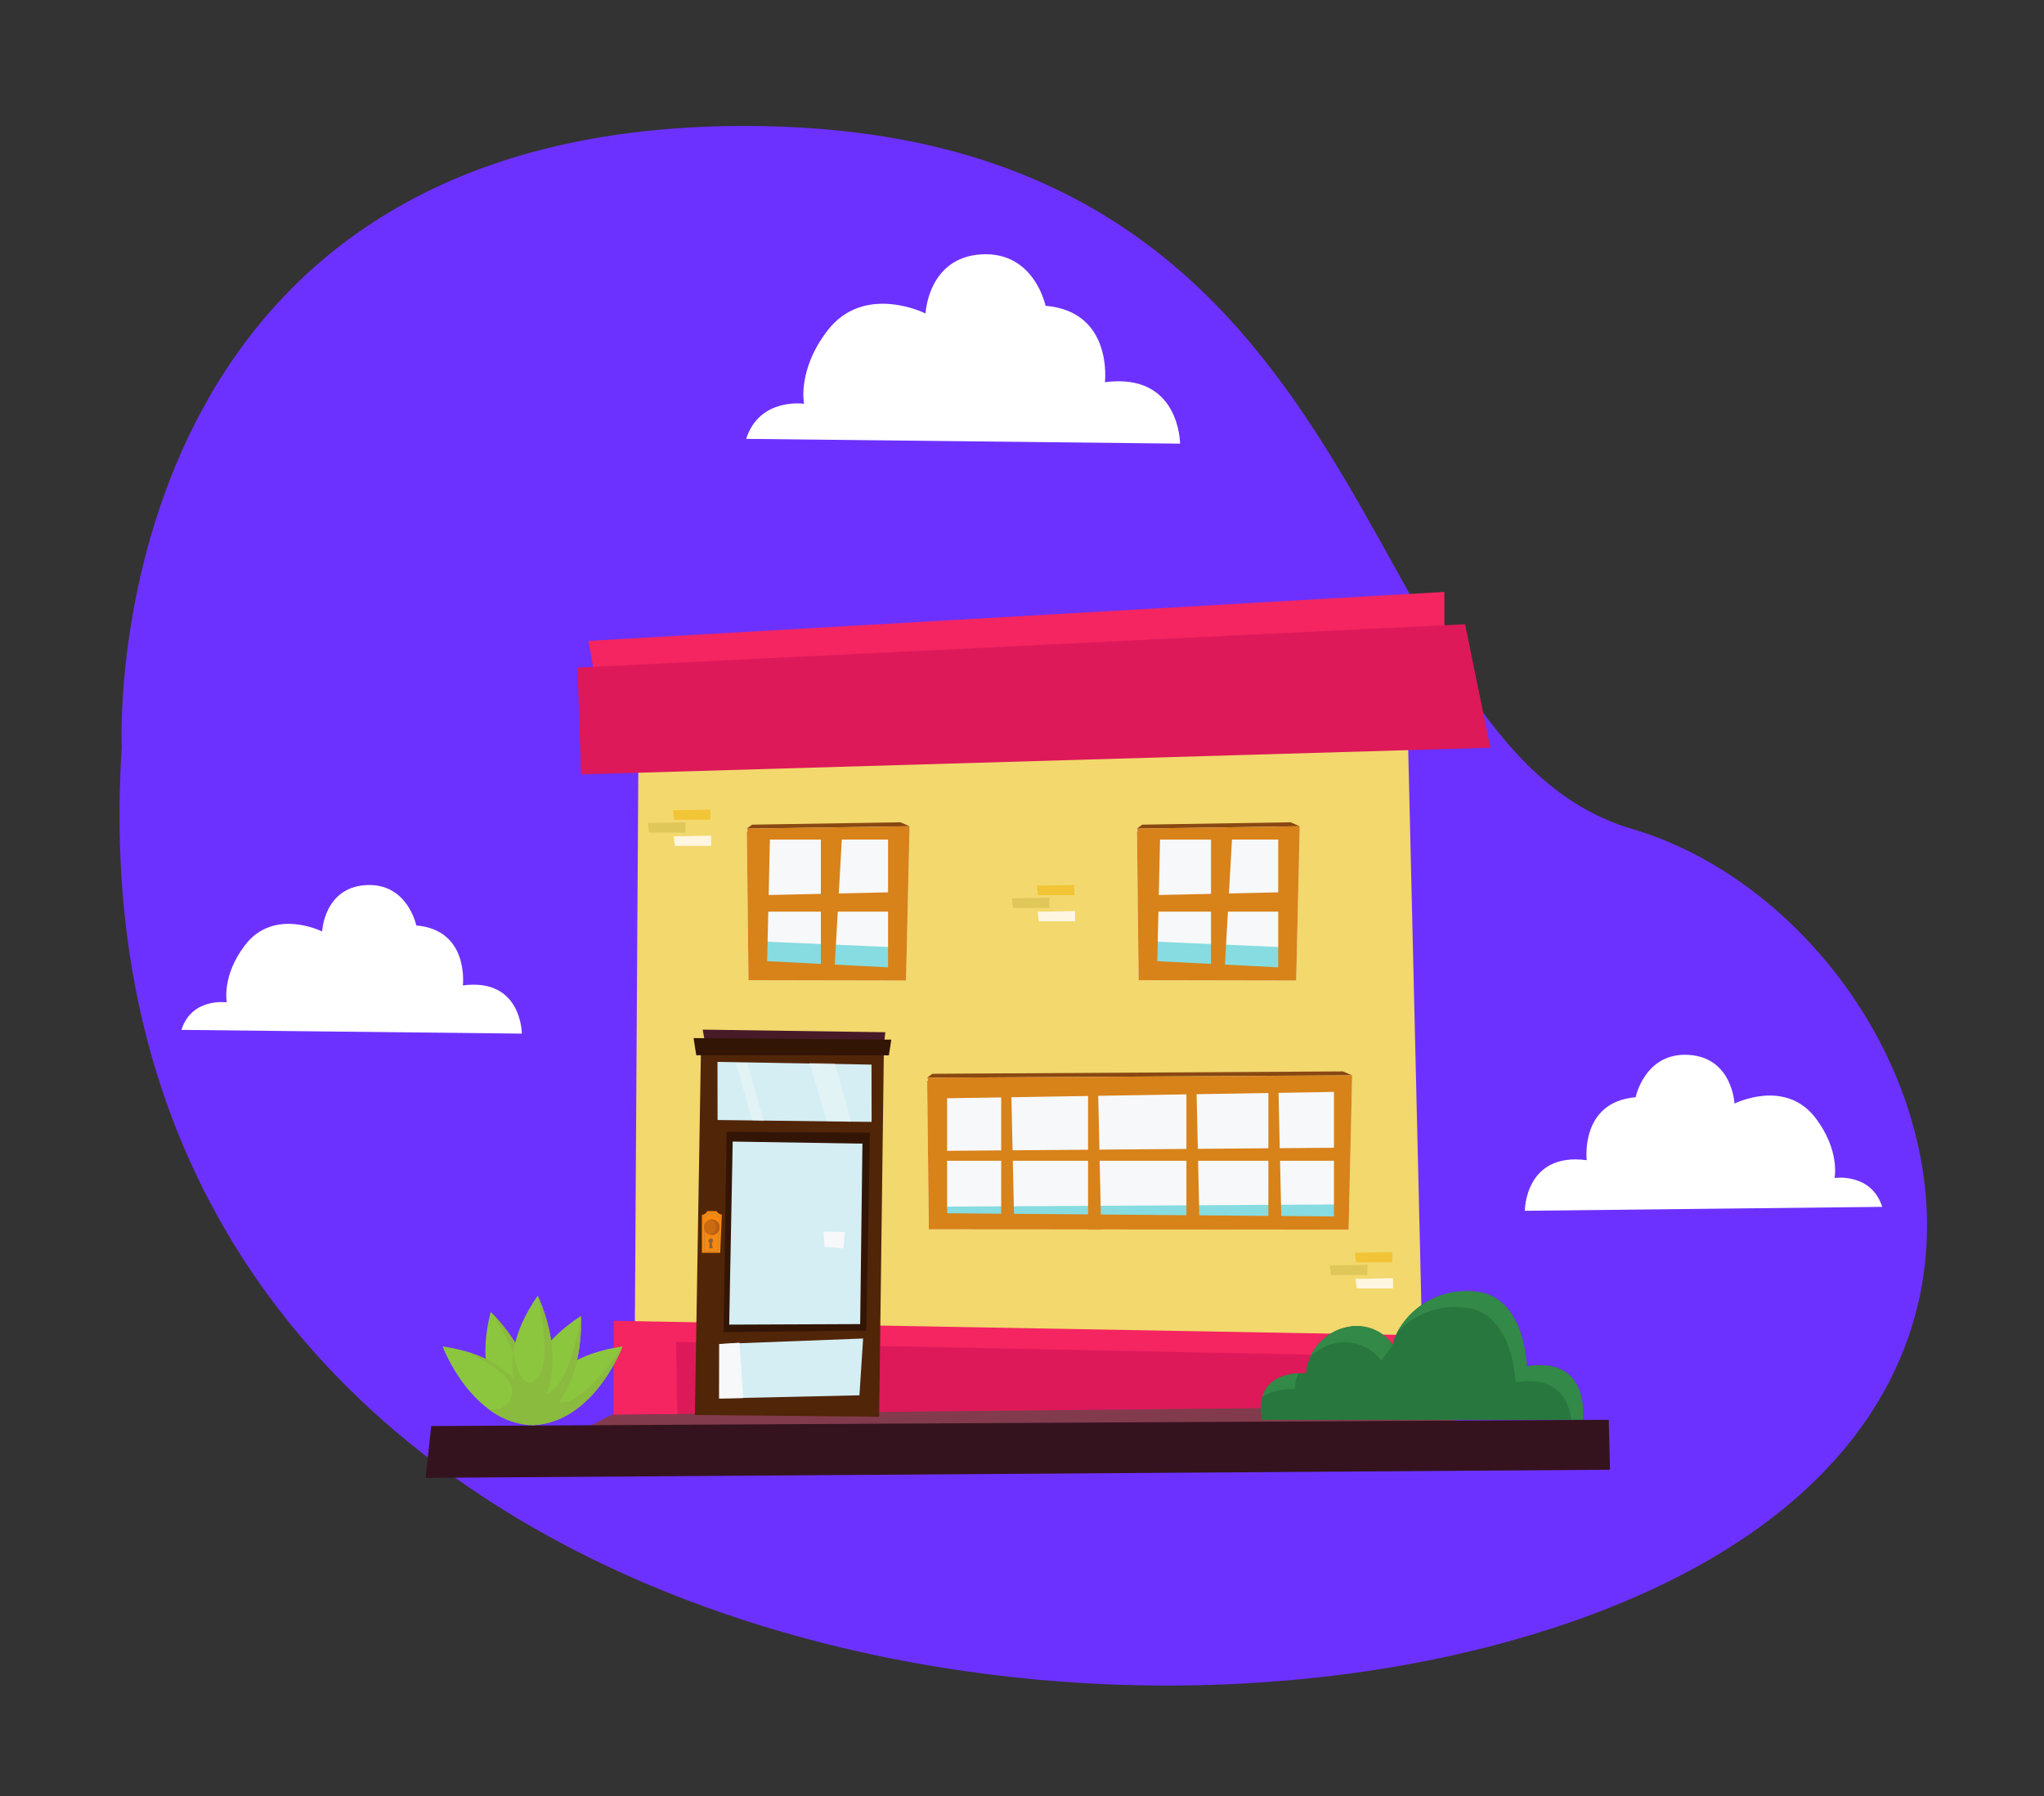 <svg xmlns="http://www.w3.org/2000/svg" width="264" height="232" viewBox="0 0 264 232">
  <rect x="0" y="0" width="264" height="232" fill="#333333" stroke="none"/>
  <g id="Grupo_3995" data-name="Grupo 3995" transform="translate(-48 -120)">
    <rect id="Rectángulo_2130" data-name="Rectángulo 2130" width="264" height="232" transform="translate(48 120)" fill="none"/>
    <g id="Grupo_4008" data-name="Grupo 4008" transform="translate(-74.833 -1196.612)">
      <path id="Trazado_8834" data-name="Trazado 8834" d="M138.553,1413.2s-3.85-80.318,80.442-80.318,77.148,79.789,114.633,90.809,64.832,75.472-5.434,101.566S131.5,1523.446,138.553,1413.2Z" fill="#6d31ff"/>
      <rect id="Rectángulo_2122" data-name="Rectángulo 2122" width="240" height="206" transform="translate(134.833 1330.612)" fill="none"/>
      <g id="Grupo_3930" data-name="Grupo 3930">
        <g id="Grupo_3929" data-name="Grupo 3929">
          <g id="Grupo_3928" data-name="Grupo 3928">
            <path id="Trazado_8835" data-name="Trazado 8835" d="M198.84,1399.4l1.365,7.686,109.184-5.961v-8.049Z" fill="#f42561"/>
            <path id="Trazado_8836" data-name="Trazado 8836" d="M205.3,1412.333l-.553,89,102.078,1.111-2.227-93.966Z" fill="#f2d86d"/>
            <path id="Trazado_8837" data-name="Trazado 8837" d="M202.114,1487.233l106.593,1.909-.261,12.963-106.362-1.2Z" fill="#f42561"/>
            <path id="Trazado_8838" data-name="Trazado 8838" d="M210.381,1502.246l-.224-12.283,85.059,1.711.621,8.48Z" fill="#dd195a"/>
            <path id="Trazado_8839" data-name="Trazado 8839" d="M312.063,1501.278H198.158l3.7-1.921,106.539-1.078Z" fill="#823b4d"/>
            <g id="Grupo_3908" data-name="Grupo 3908">
              <path id="Trazado_8840" data-name="Trazado 8840" d="M213.37,1452.078l-.789,47.324,23.8.221.613-47.5Z" fill="#512508"/>
              <path id="Trazado_8841" data-name="Trazado 8841" d="M216.676,1462.822l18.516.1-.471,25.564-18.429.209Z" fill="#331506"/>
              <path id="Trazado_8842" data-name="Trazado 8842" d="M217.468,1464.077l-.453,23.646,16.917-.068.29-23.309Z" fill="#d4eef4"/>
              <path id="Trazado_8843" data-name="Trazado 8843" d="M229.2,1475.7l2.774.056-.206,2.118-2.444-.212Z" fill="#f7f8f9"/>
              <path id="Trazado_8844" data-name="Trazado 8844" d="M215.734,1490.228l-.01,7.032,18.114-.406.474-7.336Z" fill="#d4eef4"/>
              <path id="Trazado_8845" data-name="Trazado 8845" d="M215.734,1490.228l2.615-.165.477,7.151-3.1.047Z" fill="#f7f8f9"/>
              <path id="Trazado_8846" data-name="Trazado 8846" d="M235.408,1461.536l-.013-7.4-19.892-.35.011,7.507Z" fill="#d4eef4"/>
              <path id="Trazado_8847" data-name="Trazado 8847" d="M230.673,1453.989l-3.283-.066,2.238,7.5,3.133.1Z" fill="#f7f8f9" opacity="0.39"/>
              <path id="Trazado_8848" data-name="Trazado 8848" d="M219.376,1453.9l-1.512.026,2.138,7.4,1.461.1Z" fill="#f7f8f9" opacity="0.39"/>
              <path id="Trazado_8849" data-name="Trazado 8849" d="M213.872,1451.259l-.272-1.64,23.582.334-.189,1.64Z" fill="#471a27"/>
              <path id="Trazado_8850" data-name="Trazado 8850" d="M212.415,1450.711l25.541.2-.321,2.032-24.873-.016Z" fill="#331506"/>
              <path id="Trazado_8851" data-name="Trazado 8851" d="M213.489,1473.546l0,4.905,2.367,0,.21-4.937a.908.908,0,0,1-.681-.449h-1.223A.76.76,0,0,1,213.489,1473.546Z" fill="#f7890f"/>
              <path id="Trazado_8852" data-name="Trazado 8852" d="M215.289,1473.355h-1.014s.069.364-.546.432l.11,4.442h1.674l.29-4.408A.445.445,0,0,1,215.289,1473.355Z" fill="none" stroke="#ba8149" stroke-miterlimit="10" stroke-width="0.068"/>
              <path id="Trazado_8853" data-name="Trazado 8853" d="M214.431,1477.864h.467l-.125-.695a.387.387,0,0,0,.126-.405c-.068-.262-.347-.256-.512,0a.243.243,0,0,0,.1.376Z" fill="#936134"/>
              <g id="Grupo_3907" data-name="Grupo 3907">
                <circle id="Elipse_574" data-name="Elipse 574" cx="1.015" cy="1.015" r="1.015" transform="translate(213.746 1474.129)" fill="#cc6a11"/>
                <path id="Trazado_8854" data-name="Trazado 8854" d="M214.762,1474.129a1,1,0,0,0-.24.03,1.013,1.013,0,0,1,0,1.97.994.994,0,0,0,.239.03,1.015,1.015,0,0,0,0-2.03Z" fill="#bc5f13"/>
              </g>
            </g>
            <g id="Grupo_3910" data-name="Grupo 3910">
              <path id="Trazado_8855" data-name="Trazado 8855" d="M219.288,1423.647l.222,19.585,20.347.033.457-19.922Z" fill="#f7f8f9"/>
              <path id="Trazado_8856" data-name="Trazado 8856" d="M220.177,1438.186l-.188,4.56,19.65-.022.016-3.692Z" fill="#86dce0"/>
              <g id="Grupo_3909" data-name="Grupo 3909">
                <path id="Trazado_8857" data-name="Trazado 8857" d="M219.288,1423.647l.679-.507,19.161-.308,1.186.511Z" fill="#894812"/>
                <path id="Trazado_8858" data-name="Trazado 8858" d="M219.51,1443.232l1.513-2.505,16.514.847v-16.514l-17.82.016-.43-1.428,21.026-.3-.457,19.922Z" fill="#d8821a"/>
                <path id="Trazado_8859" data-name="Trazado 8859" d="M221.87,1442.844l.423-18.631-3-.209.216,19.229Z" fill="#d8821a"/>
              </g>
              <path id="Trazado_8860" data-name="Trazado 8860" d="M220.395,1432.263l19.055-.423-.218,2.535H220.177Z" fill="#d8821a"/>
              <path id="Trazado_8861" data-name="Trazado 8861" d="M231.609,1424.212l-1.059,18.843h-1.694V1424Z" fill="#d8821a"/>
            </g>
            <g id="Grupo_3912" data-name="Grupo 3912">
              <path id="Trazado_8862" data-name="Trazado 8862" d="M269.677,1423.647l.222,19.585,20.347.033.457-19.922Z" fill="#f7f8f9"/>
              <path id="Trazado_8863" data-name="Trazado 8863" d="M270.566,1438.186l-.188,4.56,19.65-.022.016-3.692Z" fill="#86dce0"/>
              <g id="Grupo_3911" data-name="Grupo 3911">
                <path id="Trazado_8864" data-name="Trazado 8864" d="M269.677,1423.647l.679-.507,19.161-.308,1.186.511Z" fill="#894812"/>
                <path id="Trazado_8865" data-name="Trazado 8865" d="M269.9,1443.232l1.513-2.505,16.514.847v-16.514l-17.82.016-.43-1.428,21.026-.3-.457,19.922Z" fill="#d8821a"/>
                <path id="Trazado_8866" data-name="Trazado 8866" d="M272.26,1442.844l.423-18.631-3-.209.216,19.229Z" fill="#d8821a"/>
              </g>
              <path id="Trazado_8867" data-name="Trazado 8867" d="M270.784,1432.263l19.055-.423-.218,2.535H270.566Z" fill="#d8821a"/>
              <path id="Trazado_8868" data-name="Trazado 8868" d="M282,1424.212l-1.059,18.843h-1.694V1424Z" fill="#d8821a"/>
            </g>
            <g id="Grupo_3913" data-name="Grupo 3913">
              <path id="Trazado_8869" data-name="Trazado 8869" d="M209.742,1421.281l.161,1.231,4.684,0V1421.2Z" fill="#f2c536"/>
              <path id="Trazado_8870" data-name="Trazado 8870" d="M206.517,1422.923l.161,1.231,4.684,0v-1.319Z" fill="#e0c75a"/>
              <path id="Trazado_8871" data-name="Trazado 8871" d="M209.839,1424.65l.161,1.231,4.684,0v-1.319Z" fill="#fff6e1"/>
            </g>
            <g id="Grupo_3915" data-name="Grupo 3915">
              <path id="Trazado_8872" data-name="Trazado 8872" d="M242.577,1455.829l.222,19.585,54.223.033.457-19.923Z" fill="#f7f8f9"/>
              <path id="Trazado_8873" data-name="Trazado 8873" d="M243.285,1472.488l-.007,2.439,53.525-.022.016-2.708Z" fill="#86dce0"/>
              <g id="Grupo_3914" data-name="Grupo 3914">
                <path id="Trazado_8874" data-name="Trazado 8874" d="M242.577,1455.829l.679-.508,53.036-.308,1.186.511Z" fill="#894812"/>
                <path id="Trazado_8875" data-name="Trazado 8875" d="M242.8,1475.413l1.513-2.082,50.813.423v-16.091l-51.66.847-.889-2.682,54.9-.3-.457,19.923Z" fill="#d8821a"/>
                <path id="Trazado_8876" data-name="Trazado 8876" d="M245.16,1474.6v-18.208l-2.576-.209.216,19.229Z" fill="#d8821a"/>
              </g>
              <path id="Trazado_8877" data-name="Trazado 8877" d="M243.466,1465.286l52.93-.423v1.694h-52.93Z" fill="#d8821a"/>
              <path id="Trazado_8878" data-name="Trazado 8878" d="M253.417,1456.182l.423,19.055h-1.694v-19.055Z" fill="#d8821a"/>
              <path id="Trazado_8879" data-name="Trazado 8879" d="M264.638,1456.394l.423,19.055h-1.694v-19.055Z" fill="#d8821a"/>
              <path id="Trazado_8880" data-name="Trazado 8880" d="M277.341,1455.97l.423,19.055h-1.694V1455.97Z" fill="#d8821a"/>
              <path id="Trazado_8881" data-name="Trazado 8881" d="M287.927,1455.97l.423,19.055h-1.694V1455.97Z" fill="#d8821a"/>
            </g>
            <g id="Grupo_3916" data-name="Grupo 3916">
              <path id="Trazado_8882" data-name="Trazado 8882" d="M297.818,1478.445l.161,1.231,4.684,0v-1.319Z" fill="#f2c536"/>
              <path id="Trazado_8883" data-name="Trazado 8883" d="M294.592,1480.087l.161,1.231,4.684,0V1480Z" fill="#e0c75a"/>
              <path id="Trazado_8884" data-name="Trazado 8884" d="M297.914,1481.814l.161,1.231,4.684,0v-1.319Z" fill="#fff6e1"/>
            </g>
            <g id="Grupo_3917" data-name="Grupo 3917">
              <path id="Trazado_8885" data-name="Trazado 8885" d="M256.744,1431.02l.161,1.231,4.684,0v-1.319Z" fill="#f2c536"/>
              <path id="Trazado_8886" data-name="Trazado 8886" d="M253.519,1432.662l.161,1.231,4.684,0v-1.319Z" fill="#e0c75a"/>
              <path id="Trazado_8887" data-name="Trazado 8887" d="M256.841,1434.389l.161,1.231,4.684,0V1434.3Z" fill="#fff6e1"/>
            </g>
            <g id="Grupo_3920" data-name="Grupo 3920">
              <path id="Trazado_8888" data-name="Trazado 8888" d="M285.849,1500.008h41.415s1.048-8.261-7.232-6.871c0,0-.2-8.931-6.444-9.649s-10.186,3.751-10.88,6.844a5.94,5.94,0,0,0-5.459-2.354,6.693,6.693,0,0,0-5.719,6.039S284.564,1493.364,285.849,1500.008Z" fill="#28773e"/>
              <g id="Grupo_3919" data-name="Grupo 3919">
                <path id="Trazado_8889" data-name="Trazado 8889" d="M285.849,1500.008h41.415s1.048-8.261-7.232-6.871c0,0-.2-8.931-6.444-9.649s-10.186,3.751-10.88,6.844a5.94,5.94,0,0,0-5.459-2.354,6.693,6.693,0,0,0-5.719,6.039S284.564,1493.364,285.849,1500.008Z" fill="#28773e"/>
                <g id="Grupo_3918" data-name="Grupo 3918">
                  <path id="Trazado_8890" data-name="Trazado 8890" d="M295.786,1490.027a5.942,5.942,0,0,1,5.459,2.354c.757-1.1.9-1.207,1.463-2.049a5.484,5.484,0,0,0-5.459-2.354,6.888,6.888,0,0,0-5.2,3.906A6.677,6.677,0,0,1,295.786,1490.027Z" fill="#338947"/>
                  <path id="Trazado_8891" data-name="Trazado 8891" d="M320.032,1493.137s-.2-8.931-6.444-9.649a10.116,10.116,0,0,0-10.252,5.189,10.181,10.181,0,0,1,8.789-3.14c6.246.718,6.443,9.649,6.443,9.649,5.554-.932,6.91,2.476,7.2,4.822h1.495S328.312,1491.747,320.032,1493.137Z" fill="#338947"/>
                  <path id="Trazado_8892" data-name="Trazado 8892" d="M290.066,1496.066a5.035,5.035,0,0,1,.482-2.052c-1.42.081-3.953.578-4.665,3.026A7.139,7.139,0,0,1,290.066,1496.066Z" fill="#338947"/>
                </g>
              </g>
            </g>
            <path id="Trazado_8893" data-name="Trazado 8893" d="M178.527,1500.825l152.089-.809.162,6.453-152.968,1.05Z" fill="#35131e"/>
            <g id="Grupo_3927" data-name="Grupo 3927">
              <g id="Grupo_3926" data-name="Grupo 3926">
                <g id="Grupo_3921" data-name="Grupo 3921">
                  <path id="Trazado_8894" data-name="Trazado 8894" d="M191.62,1500.711s-.477-8.371,11.619-10.174C203.239,1490.537,199.554,1500.406,191.62,1500.711Z" fill="#8cc63f"/>
                  <path id="Trazado_8895" data-name="Trazado 8895" d="M203.239,1490.537s-4.979,7.7-8.139,7.235c-1.715-.256-1.058-2.149.619-4.481a9.262,9.262,0,0,0-4.1,7.157q.018.135.036.261C199.565,1500.376,203.239,1490.537,203.239,1490.537Z" fill="#8aba3e"/>
                </g>
                <g id="Grupo_3922" data-name="Grupo 3922">
                  <path id="Trazado_8896" data-name="Trazado 8896" d="M191.555,1500.711s-3.934-7.4,6.3-14.1C197.855,1486.611,198.634,1497.117,191.555,1500.711Z" fill="#8cc63f"/>
                  <path id="Trazado_8897" data-name="Trazado 8897" d="M197.855,1486.611s-1.3,9.081-4.368,9.975c-1.665.485-1.86-1.509-1.312-4.329a9.262,9.262,0,0,0-.731,8.215l.142.223C198.631,1497.085,197.855,1486.611,197.855,1486.611Z" fill="#8aba3e"/>
                </g>
                <g id="Grupo_3923" data-name="Grupo 3923">
                  <path id="Trazado_8898" data-name="Trazado 8898" d="M191.109,1500.736s-7.906-2.793-4.9-14.646C186.212,1486.09,193.892,1493.3,191.109,1500.736Z" fill="#8cc63f"/>
                  <path id="Trazado_8899" data-name="Trazado 8899" d="M186.212,1486.09s5.184,7.569,3.53,10.3c-.9,1.484-2.391.146-3.9-2.3a9.263,9.263,0,0,0,5.019,6.545l.254.068C193.868,1493.279,186.212,1486.09,186.212,1486.09Z" fill="#8aba3e"/>
                </g>
                <g id="Grupo_3924" data-name="Grupo 3924">
                  <path id="Trazado_8900" data-name="Trazado 8900" d="M191.73,1499.425s-6.424-5.388.551-15.433C192.281,1483.992,196.945,1493.438,191.73,1499.425Z" fill="#8cc63f"/>
                  <path id="Trazado_8901" data-name="Trazado 8901" d="M192.281,1483.992s2.2,8.906-.307,10.885c-1.361,1.074-2.29-.7-2.84-3.521a9.26,9.26,0,0,0,2.4,7.889l.215.153C196.93,1493.41,192.281,1483.992,192.281,1483.992Z" fill="#8aba3e"/>
                </g>
                <g id="Grupo_3925" data-name="Grupo 3925">
                  <path id="Trazado_8902" data-name="Trazado 8902" d="M191.617,1500.711s.478-8.371-11.618-10.174C180,1490.537,183.684,1500.406,191.617,1500.711Z" fill="#8cc63f"/>
                  <path id="Trazado_8903" data-name="Trazado 8903" d="M182.565,1491.061s6.988,2.806,6.4,5.58a2.345,2.345,0,0,1-3.16,1.893,9.766,9.766,0,0,0,5.808,2.177S192.144,1493.657,182.565,1491.061Z" fill="#8aba3e"/>
                </g>
              </g>
            </g>
            <path id="Trazado_8904" data-name="Trazado 8904" d="M197.429,1402.851l114.634-5.605,3.258,15.954-117.441,3.449Z" fill="#dd195a"/>
          </g>
        </g>
      </g>
      <g id="Grupo_3931" data-name="Grupo 3931">
        <path id="Trazado_8905" data-name="Trazado 8905" d="M334.09,1458.35s1.184-5.816,6.846-5.471,5.919,6.288,5.919,6.288,6.526-3.278,10.444,1.835c3.223,4.208,2.482,7.777,2.482,7.777s4.738-.707,6.157,3.732l-46.16.508s0-7.593,7.994-6.538C327.772,1466.481,326.869,1458.962,334.09,1458.35Z" fill="#fff"/>
      </g>
      <g id="Grupo_3932" data-name="Grupo 3932">
        <path id="Trazado_8906" data-name="Trazado 8906" d="M257.872,1356.114s-1.438-7.06-8.311-6.642-7.186,7.633-7.186,7.633-7.923-3.979-12.679,2.228c-3.913,5.109-3.014,9.441-3.014,9.441s-5.751-.857-7.473,4.531l56.038.617s0-9.219-9.705-7.937C265.542,1365.985,266.637,1356.857,257.872,1356.114Z" fill="#fff"/>
      </g>
      <g id="Grupo_3933" data-name="Grupo 3933">
        <path id="Trazado_8907" data-name="Trazado 8907" d="M176.6,1436.161s-1.129-5.54-6.521-5.211-5.638,5.989-5.638,5.989-6.217-3.123-9.948,1.748c-3.071,4.008-2.365,7.407-2.365,7.407s-4.513-.673-5.864,3.555l43.968.484s0-7.233-7.614-6.227C182.613,1443.906,183.472,1436.744,176.6,1436.161Z" fill="#fff"/>
      </g>
    </g>
  </g>
</svg>
